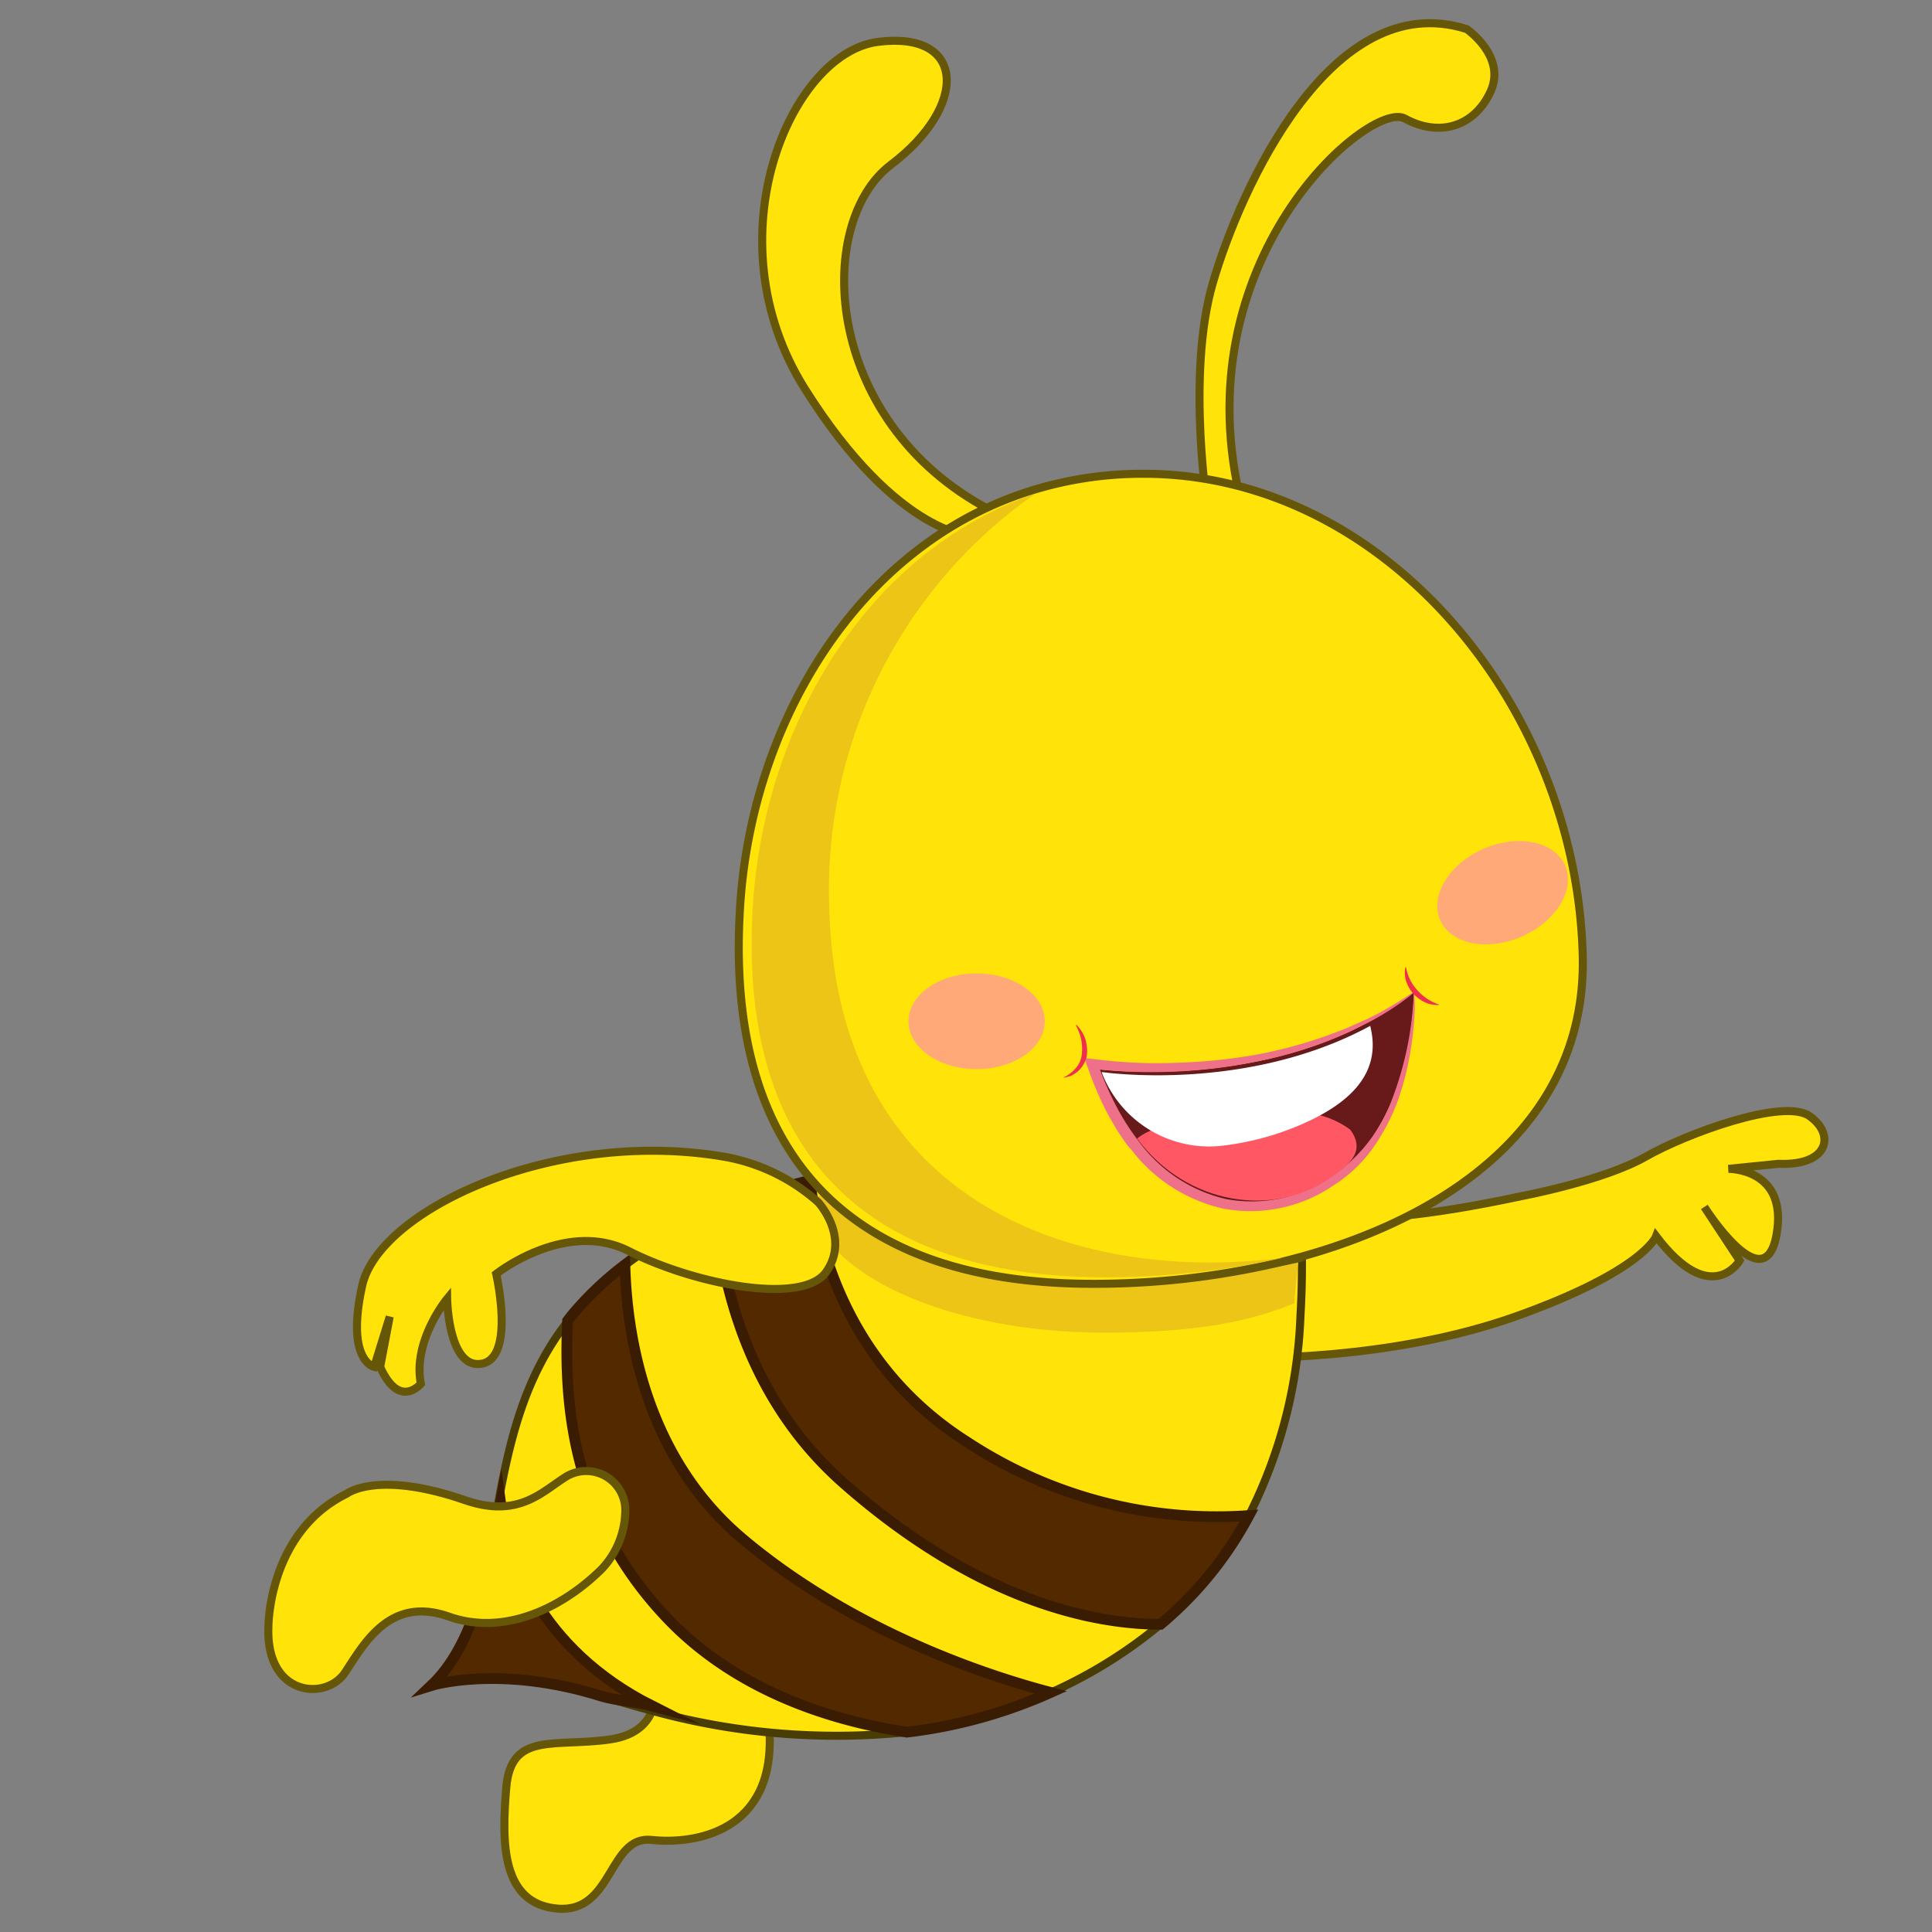 <svg id="e40287cb-4fb9-4bea-98fd-93075eba667b" data-name="Layer 1" xmlns="http://www.w3.org/2000/svg" width="180" height="180" viewBox="0 0 180 180">
  <rect x="0" y="0" width="180" height="180" fill="#808080" stroke="none"/>
  <defs>
    <style>
      .af211a99-8d78-41c6-8cb4-a6267706057b, .bd94ec01-760a-437b-930a-b45a45b1e91e {
        fill: #ffe309;
        stroke-width: 0.75px;
      }

      .af211a99-8d78-41c6-8cb4-a6267706057b {
        stroke: #665608;
      }

      .af211a99-8d78-41c6-8cb4-a6267706057b, .bd94ec01-760a-437b-930a-b45a45b1e91e, .e58389fd-156e-4249-91b2-d2b79082f9bf {
        stroke-miterlimit: 10;
      }

      .bd94ec01-760a-437b-930a-b45a45b1e91e {
        stroke: #493c05;
      }

      .a23ea1ba-5467-4e8c-b963-c4c82d8b0e1a {
        fill: #ecc516;
      }

      .e58389fd-156e-4249-91b2-d2b79082f9bf {
        fill: #532900;
        stroke: #3a1c03;
      }

      .f4b69547-4ab4-480e-8529-2e9ea5bd28d4 {
        fill: #681a1a;
      }

      .fad51c0b-81d3-40b8-aeca-62b9cd654f3b {
        fill: #ef7089;
      }

      .e23a29d8-f2f4-466c-8d79-adb608f431d0 {
        fill: #ff5763;
      }

      .e986d0f3-d312-43d3-9b2b-e131a2dbeba9 {
        fill: #fff;
      }

      .bfe7fdb3-dacc-4b14-859b-118ea7618b71 {
        fill: #ef304c;
      }

      .fa237833-ec8d-415e-a2b9-81c19996a94d {
        fill: #ffa979;
      }
    </style>
  </defs>
  <g>
    <path class="af211a99-8d78-41c6-8cb4-a6267706057b" d="M61,156.71s1,4.61-4.17,5.35-9.21-.74-9.66,4.46-.44,10.85,4.76,11.3,4.75-6.84,8.77-6.4,11.44-.74,11-9.95S61,156.71,61,156.71Z"/>
    <g>
      <path class="af211a99-8d78-41c6-8cb4-a6267706057b" d="M90.86,50s-7.13.15-15.9-13.82S73.62,4.94,81.8,3.9,90.27,9.85,83,15.35s-6.39,24.52,10,32.55C92.94,47.9,102.31,55.33,90.86,50Z"/>
      <path class="af211a99-8d78-41c6-8cb4-a6267706057b" d="M112.57,47.9S110.48,35,113,26.35,124-1.3,136.65,2.71c0,0,3.71,2.53,2.23,5.8s-4.76,4.31-8,2.53-21,13.23-15.16,36.12C115.69,47.16,115.24,53.55,112.57,47.9Z"/>
      <path class="af211a99-8d78-41c6-8cb4-a6267706057b" d="M120.81,112.43s2.38,3,21-1c0,0,7.62-1.44,11.47-3.64s12.87-5.49,15.29-3.82,1.88,4.66-2.88,4.46l-4.66.47s5.61-.08,4.48,6.16-6.72-2.61-6.72-2.61l3.29,5s-2.64,4.5-7.78-2.27c0,0-1.18,3.21-13,7.44s-25.13,3.87-25.13,3.87Z"/>
      <path class="bd94ec01-760a-437b-930a-b45a45b1e91e" d="M121.16,122.61a44.83,44.83,0,0,1-4.8,18.59,34,34,0,0,1-8.23,10.13h0a43.62,43.62,0,0,1-8.47,5.53c-.57.29-1.15.56-1.74.82a45.9,45.9,0,0,1-13.4,3.7,64.62,64.62,0,0,1-24.2-2.11c-1.54-.41-2.95-.84-4.22-1.23-9.51-3-15.9-1-15.9-1,4-3.79,4.9-9.83,6.1-16.34,1.07-5.94,2.4-12.27,6.61-17.61.21-.28.43-.56.67-.84a30.14,30.14,0,0,1,4.67-4.38,40.69,40.69,0,0,1,8.4-4.87l.24-.1A54.45,54.45,0,0,1,75.44,110a43,43,0,0,1,5.32-1c11.29-1.18,13.38-9.81,13.38-9.81l27.05,14.57A79.06,79.06,0,0,1,121.16,122.61Z"/>
      <path class="a23ea1ba-5467-4e8c-b963-c4c82d8b0e1a" d="M120.59,121.41c-4.86,2.07-10.67,2.75-17.69,2.75-14.54,0-26.46-5.44-27.5-12.34a43.28,43.28,0,0,1,7.23-2.64,33.82,33.82,0,0,1,4.48-.94c9.53-1.1,11.29-9.06,11.29-9.06l22.81,13.44C121.34,115.49,120.74,118.82,120.59,121.41Z"/>
      <path class="e58389fd-156e-4249-91b2-d2b79082f9bf" d="M60.76,158.94c-1.54-.41-3.41-.51-4.68-.9-9.51-3-15.9-1-15.9-1,4-3.79,5.26-10.52,6.46-17C47.29,144.85,50.12,153.56,60.76,158.94Z"/>
      <path class="e58389fd-156e-4249-91b2-d2b79082f9bf" d="M116.36,141.2a34,34,0,0,1-8.23,10.13h0c-5.75,0-16.71-1.84-29.59-13.2-7.91-7-11-16.46-11.89-25.16a54.38,54.38,0,0,1,8.81-3c.8,6.85,3.87,17.56,14.68,24.4A42.33,42.33,0,0,0,116.36,141.2Z"/>
      <path class="e58389fd-156e-4249-91b2-d2b79082f9bf" d="M97.9,157.68a45.9,45.9,0,0,1-13.4,3.7c-6.65-1-15.92-3.69-22.62-10.92-8.2-8.82-9.41-18.84-9-27.4.21-.28.43-.56.67-.84a30.14,30.14,0,0,1,4.67-4.38c.18,6.67,1.93,17.89,10.93,25.5C79.8,152.33,92.83,156.36,97.9,157.68Z"/>
      <g>
        <path class="af211a99-8d78-41c6-8cb4-a6267706057b" d="M147.46,89.07c.38,15.73-13,25.09-29.19,28.76h0a75.41,75.41,0,0,1-16.47,1.78c-22.47,0-34.12-11.81-32.88-34.56C69.79,68,79.39,51.44,95.19,46a34.78,34.78,0,0,1,11.36-1.86C129,44.15,146.9,65.77,147.46,89.07Z"/>
        <path class="a23ea1ba-5467-4e8c-b963-c4c82d8b0e1a" d="M119.48,117.19A75.88,75.88,0,0,1,103,119c-22.47,0-34.12-11.7-32.88-34.24C71.06,67.77,80.66,51.39,96.45,46A45,45,0,0,0,77.26,84.48C77.89,112.46,100.75,119.6,119.48,117.19Z"/>
        <g>
          <g>
            <g>
              <g>
                <path class="f4b69547-4ab4-480e-8529-2e9ea5bd28d4" d="M131.74,92.42s0,7.48-3.6,13.1a13.1,13.1,0,0,1-3.73,4c-5.77,4-13.2,3.68-18.42-3.07a3.68,3.68,0,0,1-.34-.44,26.23,26.23,0,0,1-3.34-6.4s13.71,1.85,25.29-4.44A30.55,30.55,0,0,0,131.74,92.42Z"/>
                <path class="fad51c0b-81d3-40b8-aeca-62b9cd654f3b" d="M131.76,92.37a16.69,16.69,0,0,1,0,2.56c-.06.84-.14,1.67-.27,2.5a27.24,27.24,0,0,1-1.19,4.93,19.18,19.18,0,0,1-2.36,4.56,13.2,13.2,0,0,1-3.79,3.58A13.71,13.71,0,0,1,114,112.61a14.89,14.89,0,0,1-8.72-5.66l0,.06a19.69,19.69,0,0,1-1.21-1.73c-.35-.57-.69-1.16-1-1.75a31.56,31.56,0,0,1-1.59-3.69l-.46-1.27,1.36.16A45.52,45.52,0,0,0,110,99a49.53,49.53,0,0,0,7.58-.84A43.64,43.64,0,0,0,124.93,96c.61-.22,1.18-.51,1.77-.76s1.17-.53,1.73-.83A38.2,38.2,0,0,0,131.76,92.37Zm0,.09a23.4,23.4,0,0,1-3.15,2.18c-.56.33-1.13.63-1.71.91s-1.15.6-1.75.84a38.25,38.25,0,0,1-7.38,2.37,49.17,49.17,0,0,1-15.43.88l.1-.11a29.47,29.47,0,0,0,1.57,3.55,22.05,22.05,0,0,0,2.09,3.26h0a14,14,0,0,0,8.11,5.37,13.12,13.12,0,0,0,9.52-1.88,14.91,14.91,0,0,0,6.06-7.66A31.09,31.09,0,0,0,131.72,92.46Z"/>
              </g>
              <path class="e23a29d8-f2f4-466c-8d79-adb608f431d0" d="M125.79,105.24c1.64,2.19-.46,3.51-1.85,4.5-5.19,3.68-13.36,2.62-18-3.67,1.29-1,3.59-1.79,7.71-1.4C113.6,104.67,121,101.7,125.79,105.24Z"/>
              <path class="e986d0f3-d312-43d3-9b2b-e131a2dbeba9" d="M120.68,105a26,26,0,0,1-6.78,1.74,10.7,10.7,0,0,1-11.24-6.79l0-.07s13.37,2,25-4.3C128.44,98.7,127.53,102.22,120.68,105Z"/>
            </g>
            <path class="bfe7fdb3-dacc-4b14-859b-118ea7618b71" d="M100.27,95.47a3.26,3.26,0,0,1,.83,1.29,3.83,3.83,0,0,1,.16,1.59,2.67,2.67,0,0,1-.81,1.44,3.23,3.23,0,0,1-.67.44,3.41,3.41,0,0,1-.75.18l0,0a3.42,3.42,0,0,0,1.15-.84,2.32,2.32,0,0,0,.6-1.26,4.47,4.47,0,0,0-.54-2.77Z"/>
            <path class="bfe7fdb3-dacc-4b14-859b-118ea7618b71" d="M134.05,93.63a2.69,2.69,0,0,1-1.29-.25,3.62,3.62,0,0,1-1.08-.79,3.34,3.34,0,0,1-.67-1.17,2.54,2.54,0,0,1-.07-1.31H131a4.2,4.2,0,0,0,1.06,2.16,4.71,4.71,0,0,0,2,1.32Z"/>
          </g>
          <ellipse class="fa237833-ec8d-415e-a2b9-81c19996a94d" cx="90.99" cy="95.15" rx="6.35" ry="4.46"/>
          <ellipse class="fa237833-ec8d-415e-a2b9-81c19996a94d" cx="139.99" cy="83.17" rx="6.35" ry="4.46" transform="translate(-21.61 63.2) rotate(-23.67)"/>
        </g>
      </g>
      <path class="af211a99-8d78-41c6-8cb4-a6267706057b" d="M76.22,112s3,3.23.78,6.47-12.48,1.11-18.39-1.9-12.38,2.12-12.38,2.12,1.79,7.8-1.34,8.36S41.66,121,41.66,121s-3.23,3.9-2.45,7.92c0,0-2,2.45-3.79-1.57l.89-4.68-1.45,4.68s-2.67-.55-1.11-7.58S51.69,105,67.64,107.8A17.8,17.8,0,0,1,76.22,112Z"/>
      <path class="af211a99-8d78-41c6-8cb4-a6267706057b" d="M52.75,137.57a3.64,3.64,0,0,1,5.5,3.39,8,8,0,0,1-2.17,5.2c-3.27,3.27-8.77,6.39-14.27,4.45s-7.88,2.53-9.66,5.21-7.43,2.23-7.14-4.31c0,0,0-8.77,7.29-12.34,0,0,2.82-2.23,11,.59C48.3,141.49,50.46,139,52.75,137.57Z"/>
    </g>
  </g>
</svg>
